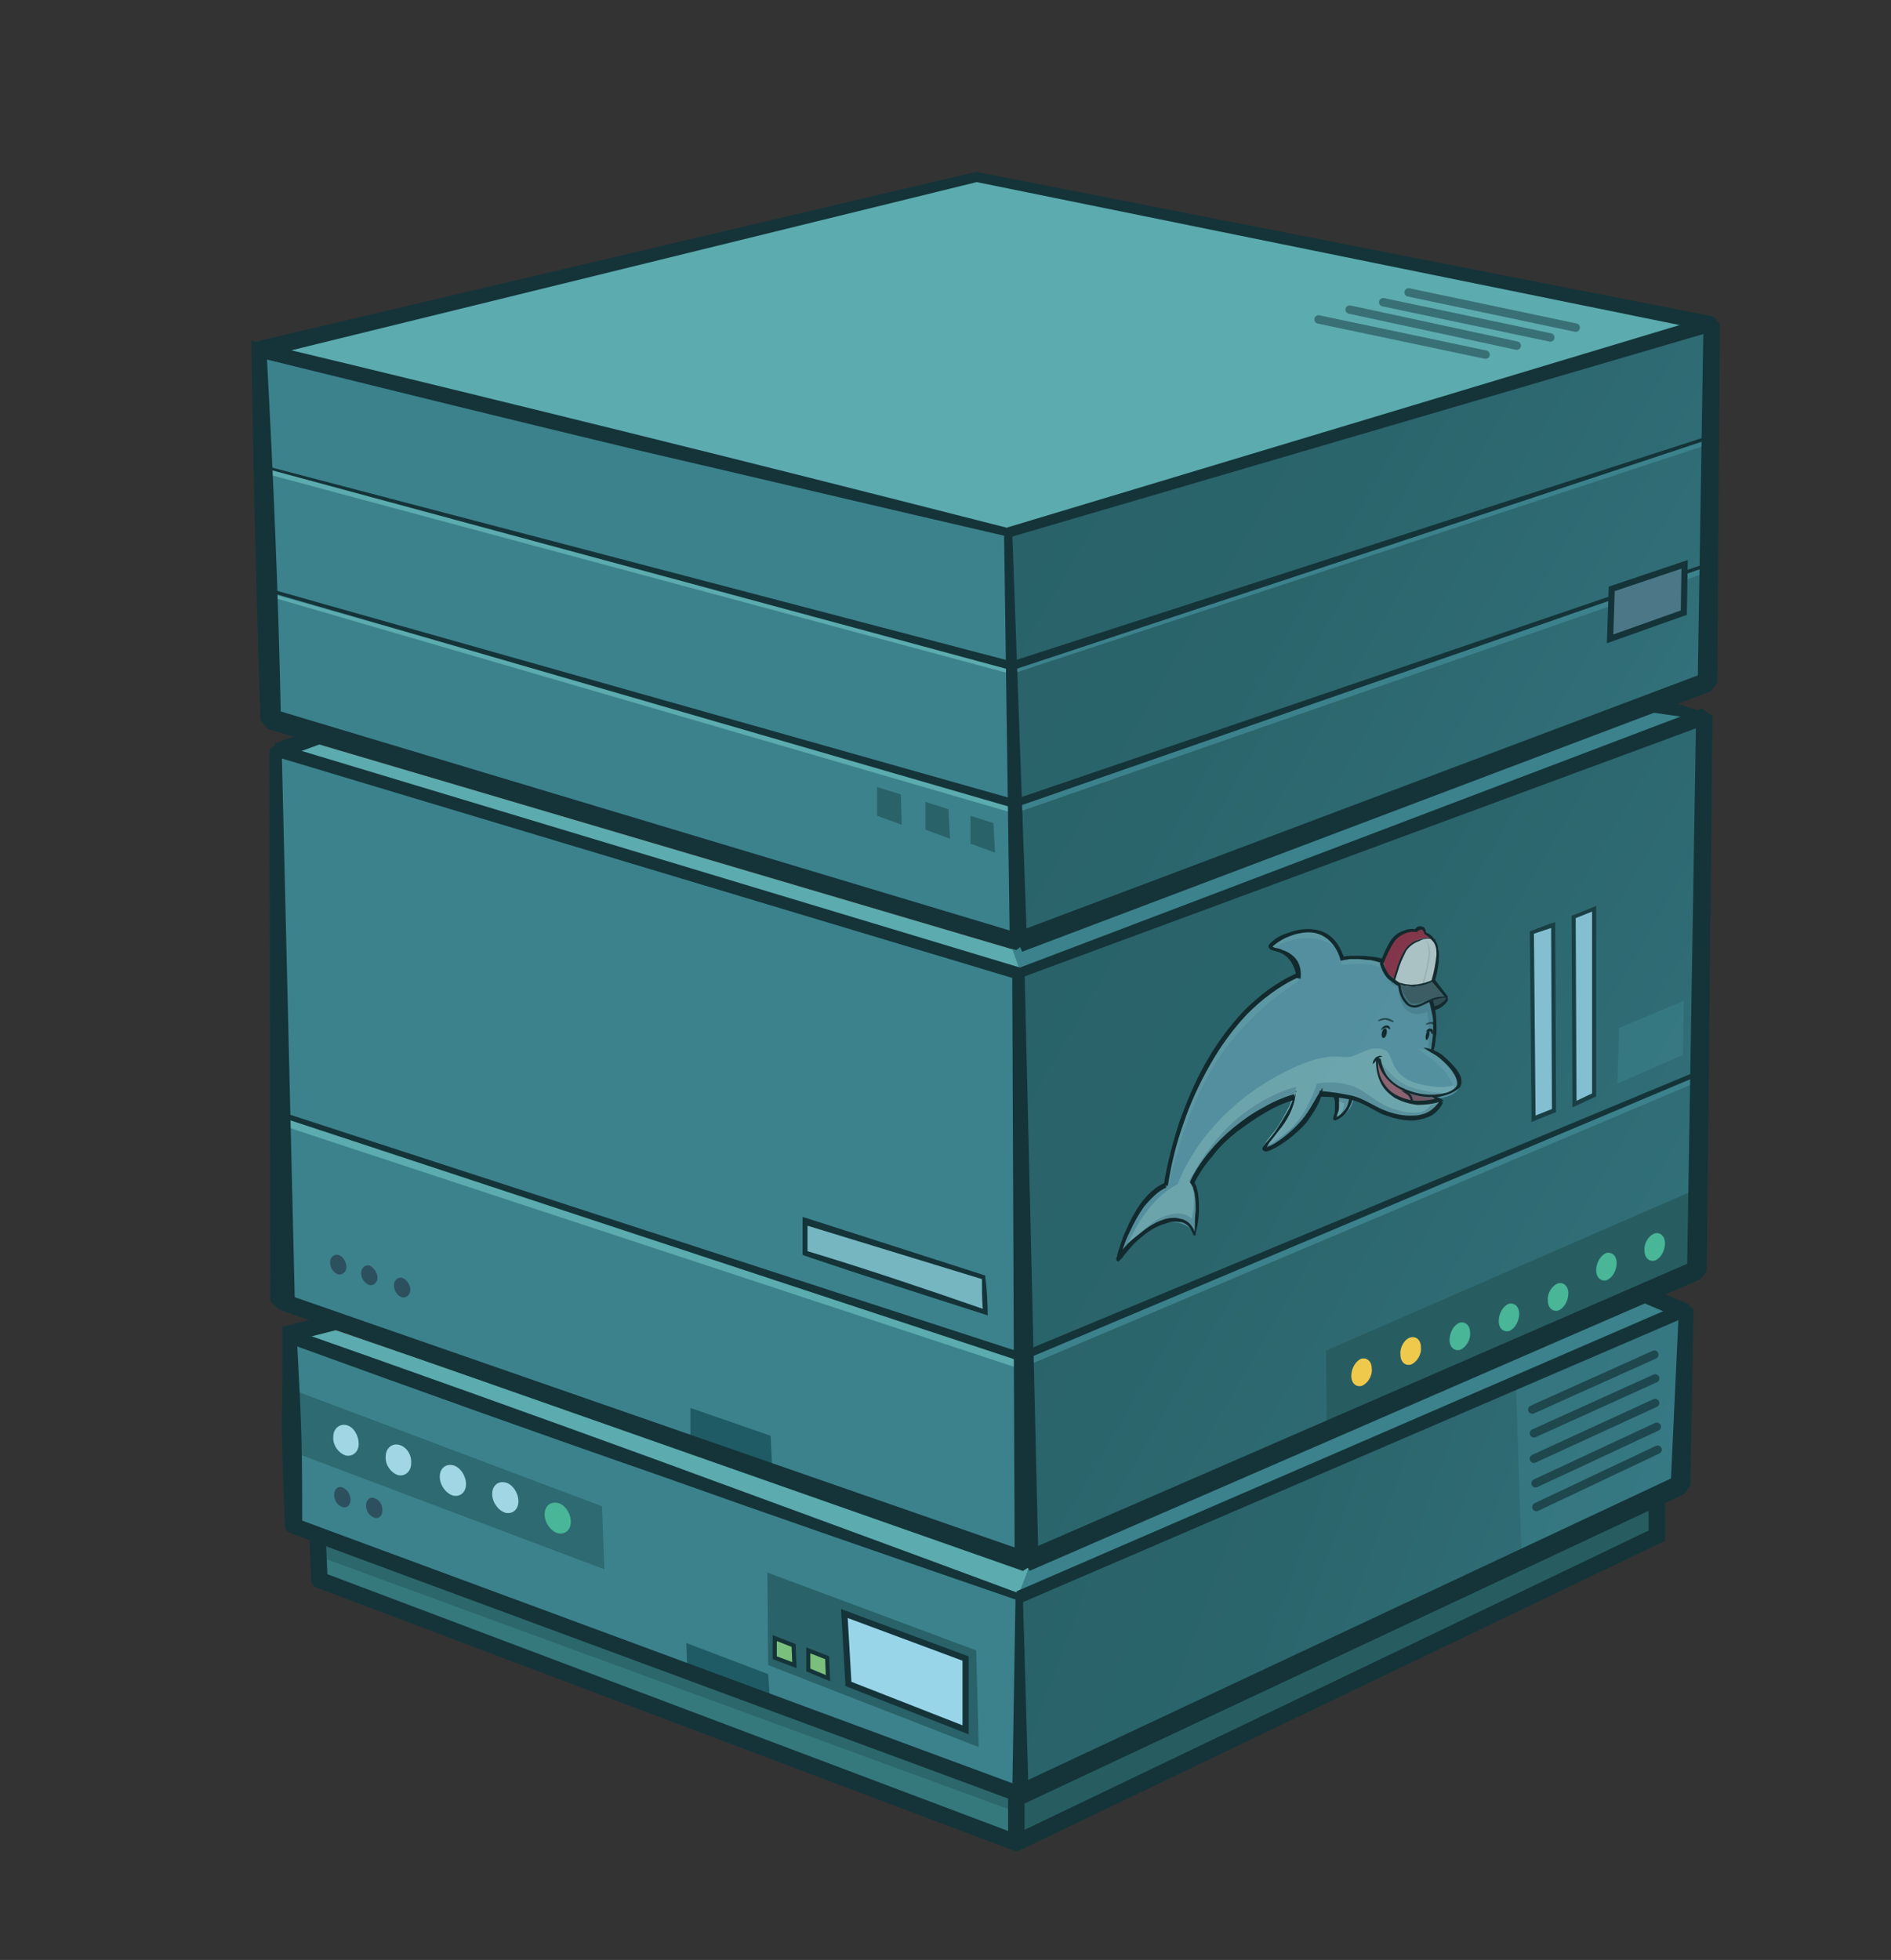<?xml version="1.0" encoding="utf-8"?>
<!-- Generator: Adobe Illustrator 22.0.0, SVG Export Plug-In . SVG Version: 6.00 Build 0)  -->
<svg version="1.1" id="Ebene_1" xmlns="http://www.w3.org/2000/svg" xmlns:xlink="http://www.w3.org/1999/xlink" x="0px" y="0px"
	 viewBox="0 0 230.9 239.3" style="enable-background:new 0 0 230.9 239.3;" xml:space="preserve">
<rect x="0" y="0" width="230.9" height="239.3" fill="#333333" stroke="none"/>
<style type="text/css">
	.st0{fill:url(#SVGID_1_);}
	.st1{fill:url(#SVGID_2_);}
	.st2{fill:url(#SVGID_3_);}
	.st3{fill:#5CABAF;}
	.st4{fill:#3C828C;}
	.st5{fill:#35797D;}
	.st6{fill:#275D61;}
	.st7{fill:#296269;}
	.st8{opacity:0.61;fill:#275D61;}
	.st9{opacity:0.55;fill:#3C828C;}
	.st10{opacity:0.63;fill:#275D61;}
	.st11{fill:#1F5B64;}
	.st12{opacity:0.52;fill:#3C828C;}
	.st13{fill:#143439;}
	.st14{fill:none;stroke:#143439;stroke-width:2;stroke-miterlimit:10;}
	.st15{fill:none;stroke:#143439;stroke-width:2;stroke-linejoin:round;stroke-miterlimit:10;}
	.st16{fill:none;stroke:#143439;stroke-width:2;stroke-linejoin:bevel;stroke-miterlimit:10;}
	.st17{fill:#98D5E9;stroke:#143439;stroke-width:0.75;stroke-miterlimit:10;}
	.st18{opacity:0.7;fill:none;stroke:#143439;stroke-width:1.027;stroke-linecap:round;stroke-miterlimit:10;}
	.st19{fill:#A1D7E4;}
	.st20{fill:#49B697;}
	.st21{fill:#EFC94C;}
	.st22{fill:#2D505F;}
	.st23{fill:#75B6C1;}
	.st24{fill:#7BBF7C;stroke:#143439;stroke-width:0.5;stroke-miterlimit:10;}
	.st25{fill:#4C7787;stroke:#143439;stroke-width:0.75;stroke-miterlimit:10;}
	.st26{opacity:0.8;}
	.st27{fill:#98D5E9;}
	.st28{opacity:0.49;fill:none;stroke:#143439;stroke-width:1.027;stroke-linecap:round;stroke-miterlimit:10;}
	.st29{opacity:0.6;}
	.st30{fill:#6EABC0;}
	.st31{fill:#97CED7;}
	.st32{fill:#BE1733;}
	.st33{fill:#45575C;}
	.st34{fill:#FFFFFF;}
	.st35{fill:#303B3F;}
	.st36{fill:#CC6072;}
	.st37{fill:#A04D60;}
	.st38{fill:#7DB9C9;}
	.st39{opacity:0.5;fill:#A4D4E0;}
	.st40{opacity:0.5;fill:#588A9E;}
	.st41{opacity:0.63;fill:#588A9E;}
	.st42{opacity:0.38;fill:#588A9E;}
	.st43{fill:#020203;}
	.st44{opacity:0.7;}
	.st45{opacity:0.11;}
</style>
<linearGradient id="SVGID_1_" gradientUnits="userSpaceOnUse" x1="128.223" y1="53.902" x2="200.095" y2="95.397" gradientTransform="matrix(1 2.730233e-03 -2.730233e-03 1 0.891 1.19)">
	<stop  offset="0" style="stop-color:#296269"/>
	<stop  offset="0.404" style="stop-color:#2B656C"/>
	<stop  offset="0.853" style="stop-color:#306D76"/>
	<stop  offset="0.999" style="stop-color:#32717B"/>
</linearGradient>
<polygon class="st0" points="123.3,65.1 209.1,39.7 208.6,83.6 124.6,115.2 "/>
<linearGradient id="SVGID_2_" gradientUnits="userSpaceOnUse" x1="125.815" y1="114.081" x2="203.42" y2="158.886" gradientTransform="matrix(1 2.730233e-03 -2.730233e-03 1 0.891 1.19)">
	<stop  offset="0" style="stop-color:#296269"/>
	<stop  offset="0.404" style="stop-color:#2B656C"/>
	<stop  offset="0.853" style="stop-color:#306D76"/>
	<stop  offset="0.999" style="stop-color:#32717B"/>
</linearGradient>
<polygon class="st1" points="124.6,118.7 208,87.6 207,155.3 125.6,190.5 "/>
<linearGradient id="SVGID_3_" gradientUnits="userSpaceOnUse" x1="130.659" y1="175.614" x2="197.622" y2="199.986" gradientTransform="matrix(1 2.730233e-03 -2.730233e-03 1 0.891 1.19)">
	<stop  offset="0" style="stop-color:#296269"/>
	<stop  offset="0.404" style="stop-color:#2B656C"/>
	<stop  offset="0.853" style="stop-color:#306D76"/>
	<stop  offset="0.999" style="stop-color:#32717B"/>
</linearGradient>
<polygon class="st2" points="124.4,195.3 205.9,160.2 205.3,181.7 124.4,219.1 "/>
<polygon class="st3" points="32.3,42.5 123.3,65.1 209.1,39.7 119,21.3 "/>
<polygon class="st4" points="31.6,42.7 123.3,65.1 124.6,115.2 33.1,87.8 "/>
<polygon class="st4" points="33.6,92 35,159.1 125.6,190.5 124.6,118.7 "/>
<polygon class="st4" points="35.5,163.3 36.2,186.7 124.4,219.1 124.4,195.3 "/>
<polygon class="st3" points="37.3,90.4 33.6,92 124.6,118.7 124.6,116.2 "/>
<polygon class="st3" points="35.3,163.7 124.4,195.3 125.6,191.5 39.8,162 "/>
<polygon class="st4" points="124.6,118.7 208,87.6 202.3,86.1 123.3,115 "/>
<polygon class="st4" points="124.4,194.6 125.6,191.5 201.8,158.7 205.9,160.2 "/>
<polygon class="st3" points="34.3,136.4 124.6,165.7 124.8,167.2 34.1,137.3 "/>
<polygon class="st5" points="39.1,188 39.3,192.5 124,225.2 123.8,218.7 "/>
<polygon class="st6" points="124,225.2 202.4,187.5 202.9,183 124.4,219.1 "/>
<polygon class="st7" points="118.5,99.6 118.5,103 121.5,104.1 121.3,100.5 "/>
<polygon class="st7" points="113,97.9 113,101.3 116,102.4 115.8,98.8 "/>
<polygon class="st7" points="107.1,96.1 107.1,99.6 110.1,100.7 110,97 "/>
<polygon class="st8" points="38.9,187.1 39.4,190.2 124,221.2 123.8,218.7 "/>
<polygon class="st9" points="197.5,132.3 205.5,128.8 205.6,122.2 197.7,125.5 "/>
<polygon class="st7" points="93.8,203.3 119.5,213.3 119.2,201.5 93.7,192 "/>
<polyline class="st10" points="35.5,169.6 73.5,183.9 73.8,191.6 36.1,177.4 35.5,169.6 "/>
<polygon class="st11" points="83.9,203.4 83.8,200.6 93.8,204.4 94,207.4 "/>
<polygon class="st11" points="84.3,176 84.3,171.9 94.1,175.3 94.3,179.5 "/>
<polygon class="st12" points="185.1,169 185.8,190.3 205.2,181.3 205.6,159.7 "/>
<polygon class="st6" points="162,174.9 161.9,164.9 206.9,145.3 207,155.6 "/>
<polygon class="st4" points="124.6,165.7 207.6,131 207.5,132 124.8,167 "/>
<polygon class="st4" points="123.9,98.2 208.2,69.1 208.4,69.9 124.2,99.2 "/>
<polygon class="st4" points="123.5,81.5 208.8,53.5 208.8,54.2 123.5,82.3 "/>
<polygon class="st3" points="33.2,72.5 123.9,98.2 123.8,99.3 33.5,73 "/>
<polygon class="st3" points="32.7,57.2 123.5,81.5 123.5,82.3 32.7,57.9 "/>
<g>
	<path class="st13" d="M30.7,41.6c15.5,3.7,31,7.5,46.4,11.3c15.4,3.8,30.8,7.7,46.1,11.6l0.4,0.5l1.8,50l-1.3,1L32.7,89l-0.9-1.1
		C31.3,72.5,30.9,56.9,30.7,41.6z M32.6,43.9C33.4,58.6,34,73,34.3,87.7l-0.9-1.1l91.2,27.4l-1.3,1L122.6,65l0.4,0.5
		c-15.2-3.5-30.3-7.1-45.4-10.6C62.6,51.3,47.6,47.6,32.6,43.9z"/>
</g>
<g>
	<polygon class="st13" points="123.9,113.9 208,82.2 207.3,83.3 208,39.5 209.3,40.4 123.3,65.6 123,64.4 208.7,38.6 210,39.5 
		209.7,83.3 208.9,84.4 124.8,116.2 	"/>
</g>
<g>
	<path class="st13" d="M125.1,118.3l1.7,72.3l-1.9,1.2l-90.8-31.9l-1.1-1l-0.1-67.4l1-0.7L125.1,118.3z M123.6,119.4L33.4,92.3
		l1-0.7l1.6,67.4l-1.1-1l90.9,31.6l-1.9,1.2L123.6,119.4z"/>
</g>
<g>
	<path class="st13" d="M31.7,41.6L119.1,21l0.1,0l0.1,0L209,38.6c0.5,0.1,0.8,0.6,0.7,1.1c-0.1,0.5-0.6,0.8-1.1,0.7l0,0l-89.5-18.2
		l0.3,0L32.2,43.6c-0.5,0.1-1.1-0.2-1.2-0.7C30.8,42.3,31.2,41.8,31.7,41.6L31.7,41.6z"/>
</g>
<g>
	<polygon class="st13" points="124.1,118.3 207.8,86.5 209.1,87.4 208.4,155.2 207.6,156.2 125.7,191.8 124.8,189.6 206.7,154 
		206,155.1 207.1,87.4 208.5,88.4 124.6,119.4 	"/>
</g>
<g>
	<path class="st13" d="M34.5,161.9c15.1,5.3,30.2,10.7,45.3,16.2c15,5.5,30,11,44.8,16.5c0.2,0.1,0.3,0.2,0.3,0.4v0l0.7,24.1
		c0,0.5-0.4,1-1,1c-0.1,0-0.3,0-0.4-0.1l0,0l-88.7-32.8c-0.4-0.1-0.6-0.5-0.7-0.9l0,0c-0.2-4-0.3-8.1-0.4-12.2
		C34.5,170.1,34.5,166,34.5,161.9z M36.3,164.4c0.2,3.7,0.4,7.3,0.5,10.9c0.1,3.6,0.1,7.3,0.1,11l-0.7-0.9l88.7,32.8l-1.3,0.9
		L124,195l0.3,0.4c-14.8-5.1-29.6-10.2-44.2-15.4C65.4,174.9,50.9,169.7,36.3,164.4z"/>
</g>
<g>
	<polygon class="st13" points="32.5,56.9 123.7,80.8 123.4,80.8 208.7,53.2 208.8,53.6 123.7,81.8 123.5,81.8 123.4,81.8 32.4,57.2 
			"/>
</g>
<g>
	<polygon class="st13" points="33.7,72.1 123.9,97.6 123.6,97.7 208.9,68.6 209,69 123.9,98.6 123.7,98.7 123.6,98.6 33.6,72.5 	"/>
</g>
<g>
	<polygon class="st13" points="124.1,218 204.7,180.2 204,181.3 205,159.8 206.3,160.6 124.7,195.7 124.1,194.3 205.6,159 
		206.8,159.8 206.4,181.3 205.7,182.4 125.1,220.2 	"/>
</g>
<line class="st14" x1="33.9" y1="91.7" x2="38.8" y2="89.9"/>
<g>
	<polygon class="st13" points="208,87.9 201.1,86.9 201.6,84.9 208.2,87 	"/>
</g>
<g>
	<polygon class="st13" points="35.1,136 124.9,165.2 124.5,165.2 207.2,130.8 207.5,131.3 124.9,166.1 124.7,166.2 124.6,166.2 
		34.9,136.6 	"/>
</g>
<polyline class="st15" points="38.8,188.1 39,192.9 124.1,225 124.1,218.9 "/>
<path class="st16" d="M124.1,225"/>
<polyline class="st14" points="124.1,225 202.3,187.5 202.3,182.6 "/>
<line class="st14" x1="205.9" y1="160.2" x2="200.7" y2="158"/>
<line class="st14" x1="35" y1="162.9" x2="41.3" y2="161.3"/>
<polygon class="st17" points="103.1,197 103.6,205.6 117.9,211.2 117.9,202.5 "/>
<line class="st18" x1="187.1" y1="172.1" x2="202" y2="165.4"/>
<line class="st18" x1="187.3" y1="175" x2="202.1" y2="168.3"/>
<line class="st18" x1="187.3" y1="178.1" x2="202.1" y2="171.3"/>
<line class="st18" x1="187.5" y1="181.1" x2="202.3" y2="174.2"/>
<line class="st18" x1="187.6" y1="184" x2="202.4" y2="177"/>
<path class="st19" d="M43.8,176.3c0,1-0.8,1.6-1.6,1.4c-0.9-0.3-1.6-1.3-1.5-2.3c0-1,0.8-1.6,1.6-1.4
	C43.2,174.2,43.8,175.3,43.8,176.3z"/>
<path class="st19" d="M50.2,178.7c0,1-0.8,1.6-1.6,1.4c-0.9-0.3-1.6-1.3-1.5-2.3c0-1,0.8-1.6,1.6-1.4
	C49.6,176.6,50.3,177.6,50.2,178.7z"/>
<path class="st19" d="M56.9,181.2c0,1-0.7,1.6-1.6,1.4c-0.9-0.3-1.6-1.3-1.6-2.3c0-1,0.7-1.6,1.6-1.4
	C56.2,179.1,56.9,180.2,56.9,181.2z"/>
<path class="st19" d="M63.3,183.3c0,1-0.7,1.6-1.6,1.4c-0.9-0.3-1.6-1.3-1.6-2.3c0-1,0.7-1.6,1.6-1.4
	C62.6,181.2,63.3,182.3,63.3,183.3z"/>
<path class="st20" d="M69.7,185.8c0,1-0.7,1.6-1.6,1.4c-0.9-0.3-1.6-1.3-1.6-2.3c0-1,0.7-1.6,1.6-1.4
	C69,183.7,69.7,184.8,69.7,185.8z"/>
<path class="st20" d="M200.8,152.7c0,0.9,0.6,1.4,1.3,1.2c0.7-0.3,1.2-1.2,1.2-2.1c0-0.9-0.6-1.4-1.3-1.2
	C201.3,150.9,200.7,151.8,200.8,152.7z"/>
<path class="st20" d="M194.9,155.1c0,0.9,0.6,1.4,1.3,1.2c0.7-0.3,1.2-1.2,1.2-2.1c0-0.9-0.6-1.4-1.3-1.2
	C195.4,153.3,194.9,154.2,194.9,155.1z"/>
<path class="st20" d="M189,158.8c0,0.9,0.6,1.4,1.3,1.2c0.7-0.3,1.2-1.2,1.2-2.1c0-0.9-0.6-1.4-1.3-1.2
	C189.5,157,188.9,157.9,189,158.8z"/>
<path class="st20" d="M183,161.3c0,0.9,0.6,1.4,1.3,1.2c0.7-0.3,1.2-1.2,1.2-2.1c0-0.9-0.6-1.4-1.3-1.2
	C183.5,159.5,183,160.4,183,161.3z"/>
<path class="st20" d="M177,163.6c0,0.9,0.6,1.4,1.3,1.2c0.7-0.3,1.3-1.2,1.2-2.1c0-0.9-0.6-1.4-1.3-1.2
	C177.5,161.8,177,162.7,177,163.6z"/>
<path class="st21" d="M171,165.4c0,0.9,0.6,1.4,1.3,1.2c0.7-0.3,1.3-1.2,1.2-2.1c0-0.9-0.6-1.4-1.3-1.2
	C171.5,163.5,170.9,164.5,171,165.4z"/>
<path class="st21" d="M165,168c0,0.9,0.6,1.4,1.3,1.2c0.7-0.3,1.3-1.2,1.2-2.1c0-0.9-0.6-1.4-1.3-1.2C165.5,166.2,165,167.1,165,168
	z"/>
<path class="st22" d="M42.3,154.7c0,0.6-0.5,1-1,0.9c-0.6-0.2-1-0.8-1-1.5c0-0.6,0.5-1,1-0.9C41.9,153.4,42.3,154.1,42.3,154.7z"/>
<path class="st22" d="M46.1,156c0,0.6-0.5,1-1,0.9c-0.6-0.2-1-0.8-1-1.5c0-0.6,0.5-1,1-0.9C45.6,154.7,46.1,155.4,46.1,156z"/>
<path class="st22" d="M42.8,183.1c0,0.7-0.5,1.1-1,0.9c-0.6-0.2-1-0.8-1-1.5c0-0.7,0.5-1.1,1-0.9C42.4,181.8,42.8,182.5,42.8,183.1z
	"/>
<path class="st22" d="M46.7,184.4c0,0.7-0.5,1.1-1,0.9c-0.6-0.2-1-0.8-1-1.5c0-0.7,0.5-1.1,1-0.9C46.3,183.1,46.7,183.7,46.7,184.4z
	"/>
<path class="st22" d="M50.1,157.5c0,0.6-0.5,1-1,0.9c-0.6-0.2-1-0.8-1-1.5c0-0.6,0.5-1,1-0.9C49.6,156.2,50.1,156.8,50.1,157.5z"/>
<g>
	<polygon class="st23" points="120.3,160.2 98.3,152.9 98.3,149.1 120.2,156 	"/>
	<path class="st13" d="M120.6,160.6c-7.5-2.4-15-4.8-22.4-7.3l-0.2-0.1l0-0.3l0-3.8l0-0.5l0.4,0.1l21.8,7l0.1,0l0,0.1
		C120.5,157.4,120.6,159,120.6,160.6z M120,159.8c-0.1-1.2-0.1-2.4-0.1-3.8l0.1,0.2l-21.9-6.7l0.5-0.3l0,3.8l-0.2-0.3
		C105.7,154.9,112.8,157.3,120,159.8z"/>
</g>
<polygon class="st24" points="101.1,204.9 98.7,203.9 98.7,201.5 101,202.4 "/>
<polygon class="st24" points="97,203.3 94.6,202.4 94.6,200 96.9,200.9 "/>
<polygon class="st25" points="205.7,68.9 205.6,74.8 196.6,78 196.8,71.9 "/>
<g class="st26">
	<polygon class="st27" points="192.2,111.9 194.7,110.9 194.6,133.7 192.2,134.8 	"/>
	<path class="st13" d="M194.4,111.3l0,22.2l-1.9,0.9l-0.1-22.3L194.4,111.3 M194.9,110.6l-0.7,0.3l-2,0.8l-0.3,0.1l0,0.3l0.1,22.3
		l0,0.8l0.7-0.3l1.9-0.9l0.3-0.1l0-0.3l0-22.2L194.9,110.6L194.9,110.6z"/>
</g>
<g class="st26">
	<polygon class="st27" points="187.1,113.9 189.7,113 189.7,135.6 187.3,136.7 	"/>
	<path class="st13" d="M189.4,113.3l0.1,22.1l-2,0.8l-0.2-22.2L189.4,113.3 M189.9,112.6l-0.7,0.2l-2.1,0.8l-0.3,0.1l0,0.4l0.2,22.2
		l0,0.7l0.7-0.3l2-0.8l0.3-0.1l0-0.3l-0.1-22.1L189.9,112.6L189.9,112.6z"/>
</g>
<line class="st28" x1="192.4" y1="40" x2="172" y2="35.7"/>
<line class="st28" x1="189.3" y1="41.2" x2="168.9" y2="36.9"/>
<line class="st28" x1="185.2" y1="42.2" x2="164.8" y2="37.8"/>
<line class="st28" x1="181.4" y1="43.3" x2="161" y2="39"/>
<g class="st29">
	<path class="st30" d="M136.5,153.8c0,0,3.1-4,5.8-4.5s3.7,1.5,3.7,1.5s0.5-4.2,0.2-5c-0.3-0.8-0.6-1.4-0.6-1.4s2.9-5.2,6.3-7.4
		c3.4-2.2,6.1-3.2,6.1-3.2s-0.2,1.4-1,2.7c-0.8,1.3-2.6,3.5-2.6,3.5s2-0.1,4.5-2.9s2.6-3.8,2.6-3.8l1.9,0.3c0,0,0.2,0.6,0.2,1.2
		s-0.3,1.7-0.3,1.7s1-0.4,1.5-1.1s0.5-1.5,0.5-1.5s2.1,1.2,4,1.9c1.9,0.7,3.4,0.8,4.3,0.6c1-0.3,1.6-0.9,1.8-1
		c0.2-0.1,0.6-0.9,0.6-0.9l-0.4-0.4c0,0,1.9-0.1,2.5-1.2c0.6-1.1-0.3-2-0.9-2.6s-2.2-1.8-2.2-1.8s0.5-2.7,0.3-4.4
		c-0.2-1.7-0.9-4.5-2.2-5.6s-6.4-1.7-7.1-1.6s-2,0.2-2,0.2s-1.2-3.4-3.3-3.4c-2.1,0-5.2,1.2-5.4,1.8c-0.2,0.6,1.5,0.4,2.1,1
		c0.6,0.6,1.3,2.6,1.3,2.6s-4.9,1.9-8.9,7.7s-5.5,10.5-5.8,11.5c-0.3,1.1-1.5,6.5-1.5,6.5s-1.4,0.4-2.7,2.3
		C138.2,149,136.5,153.8,136.5,153.8z"/>
	<path class="st31" d="M137.2,153.1c0,0,1.3-3.5,3.3-5.8c1.9-2.2,3.3-2.7,3.3-2.7s2.5-7.8,11.9-13.1c6.7-3.7,8-2.1,9.3-2.5
		c1.6-0.5,2.4-1.4,4.1-0.8c1.2,0.5,0.4,3.3,4.4,4.2c3.9,0.9,4.8-0.4,4.8-0.4s0.1,1.2-1.7,1.6c-0.5,0.1-1.4,0.2-1.4,0.2
		s0.9,0.3,0.8,0.8c-0.1,0.4-1.3,1.4-2.5,1.7c-1.2,0.3-2.7,0-5-0.9c-2.3-0.9-3.4-1.6-3.4-1.6s0.1,0.8-0.5,1.5s-1.5,1.1-1.5,1.1
		s0.3-1.3,0.3-1.7c0-0.4-0.2-1.2-0.2-1.2l-2,0c0,0-0.7,2-2.5,3.5s-3.9,3.1-4.3,3c-0.3-0.1,0.8-1.4,1.3-2c0.5-0.6,1.5-2.5,1.7-2.9
		c0.2-0.4,0.4-1.2,0.4-1.2s-3.4,1-6,3s-5.1,5-5.5,5.6c-0.4,0.6-0.9,1.7-0.9,1.7s0.8,2.4,0.7,3.4c-0.1,1-0.3,2.9-0.3,2.9
		s-1.3-3-4.5-1.2C139.6,150.5,137.2,153.1,137.2,153.1z"/>
	<path class="st32" d="M168.8,117.6c0,0,0.3,0.9,0.5,1.2c0.2,0.3,0.9,0.9,0.9,0.9s0.8-3.2,1.5-3.9c0.7-0.7,1.3-1,1.8-1.1
		c0.5-0.2,1.6-0.1,1.6-0.1l-0.9-0.6c0,0-0.2-0.9-0.6-0.8s-0.7,0.5-0.7,0.5s-1.4-0.2-2.5,0.9C169.4,115.6,168.8,117.6,168.8,117.6z"
		/>
	<path class="st33" d="M170.9,120.2c0,0,0.3,2.1,1.3,2.4c1,0.3,2.1-0.5,2.8-0.7c0.8-0.2,1.7-0.3,1.7-0.3l-1.7-1.9c0,0-0.8,0.5-2,0.7
		C172,120.6,170.9,120.2,170.9,120.2z"/>
	<path class="st34" d="M170.2,119.7c0,0,1.2,1,2.6,0.7c1.4-0.3,2.3-0.7,2.3-0.7s0.8-3.3,0.5-4s-0.5-1.1-0.5-1.1s-1.4-0.5-2.9,0.7
		C171,116.3,170.2,119.7,170.2,119.7z"/>
	<path class="st35" d="M174.8,122.1l0.3,1c0,0,1.9-1,1.7-1.3C176.5,121.5,174.8,122.1,174.8,122.1z"/>
	<path class="st36" d="M168.2,129.5c0,0-0.2,2.7,1.2,3.8s3,1.5,3,1.5s-0.1-1.1-0.5-1.3c-0.4-0.3-1.8-1.1-2.4-1.7
		S168.2,129.5,168.2,129.5z"/>
	<path class="st37" d="M171.9,133.4c0,0,1.2,0.4,1.8,0.4s1.9,0.4,1.9,0.6c0,0.2-1.2,0.3-1.9,0.3c-0.7,0-1.4,0-1.4,0L171.9,133.4z"/>
	<path class="st38" d="M142.2,144.9l0.5,0c0,0,2.2-12,8.6-18.9c4.4-4.8,7.2-6.1,7.2-6.1l0.1-1c0,0-5,2.3-8.9,7.6
		C143.9,134,142.2,144.9,142.2,144.9z"/>
	<path class="st39" d="M158.3,132.7c0,0-0.4,2.1-1.3,3.6c-0.9,1.4-2.8,3.8-2.8,3.8l0.5-0.1c0,0,2-1.9,2.8-3.5
		C158.6,134.2,158.3,132.7,158.3,132.7z"/>
	<path class="st38" d="M163.6,116.9l0.2,0.9c0,0,2.2-0.2,3.1-0.1c1.2,0.1,2.3,0.6,2.3,0.6l-0.4-1.2c0,0-2.9-0.3-3.4-0.3
		C165,116.9,163.6,116.9,163.6,116.9z"/>
	<path class="st38" d="M173.1,128.1c0,0,1.3-0.2,3,1.2c1.3,1,2,2.3,2.1,2.8c0.1,0.8-0.5,1.1-0.5,1.1s-0.2-0.9-1-2
		C175.7,129.7,173.1,128.1,173.1,128.1z"/>
	<path class="st38" d="M155.1,115.5c-0.2,0.3,0.3,0.3,0.3,0.3s1.4-0.9,3.2-1.2c2.8-0.4,4.6,1.1,4.6,1.1s-1.1-2.2-3.9-1.8
		C156.4,114.2,155.3,115,155.1,115.5z"/>
	<path class="st40" d="M137.9,152.1c0,0,1.9-2.7,4.3-3.6s3.3,0.3,3.3,0.3s0.3-1,0.3-1.9c0-1.3-0.3-2.5-0.3-2.5s0.7,1.7,0.8,2.8
		c0.1,1.1-0.3,3.5-0.3,3.5c0,0-0.8-2.3-2.9-1.7S137.9,152.1,137.9,152.1z"/>
	<path class="st40" d="M145.5,144.5l-0.3-0.3c0,0,2.4-4.9,6.2-7.9c3.8-3,6.9-3.6,6.9-3.6l-0.4,1.4c0,0-4.3,1.6-6.7,3.6
		C147,141.2,145.5,144.5,145.5,144.5z"/>
	<path class="st40" d="M156.2,139.3c0,0,2.2-2,3.2-3.8s1.4-3.2,1.4-3.2s2.1-0.4,4,0.2c1.6,0.4,2.8,1.8,4.6,2.6
		c1.8,0.8,3.2,0.8,4,0.7c0.8-0.1,1.3-0.9,1.3-0.9l1.1-0.3c0,0-0.6,1.2-2,1.8c-1.5,0.5-3.4,0.2-4.7-0.4s-4-2-4-1.9s-0.3,1-0.5,1.5
		s-1.3,1.2-1.3,1.2s0.6-1,0.7-1.4c0.1-0.4,0.1-0.7,0.1-0.7l-0.7-0.2l-0.1-0.7l-1.9-0.3c0,0-0.9,2.1-2,3.2
		C158.2,137.8,156.2,139.3,156.2,139.3z"/>
	<path class="st41" d="M169.1,118.6c0,0,0.5,1.2,0.8,1.5c0.4,0.3,0.8,0.4,0.8,0.4s0.1,2.3,1.3,3c1.2,0.7,2.3,0,2.3,0
		s0.2,2.1,0.2,2.7c0,0.7-0.2,2-0.2,2l0.5,0.1c0,0,0.4-2.2,0.4-3.2c-0.1-1-0.5-3.2-0.5-3.2s-1.8,1-2.5,0.5s-1.3-2.4-1.3-2.4
		L169.1,118.6z"/>
	<path class="st42" d="M168.4,129.3c0,0,0.1,2,1.7,3.1s3.5,1.7,4.5,1.7s2.6-0.6,2.6-0.6s-3.6,0-5.7-1.1
		C169.4,131.2,168.4,129.3,168.4,129.3z"/>
	<g>
		<path class="st43" d="M142.1,144.7c0.4-2.6,1.1-5.2,1.9-7.7c0.9-2.5,1.9-4.9,3.2-7.2c1.3-2.3,2.9-4.5,4.7-6.4
			c1.9-1.9,4-3.5,6.5-4.6l0.2,0.5c-2.3,1-4.5,2.7-6.3,4.5c-1.8,1.9-3.3,4-4.6,6.3c-1.3,2.3-2.4,4.7-3.2,7.1c-0.9,2.5-1.5,5-1.9,7.6
			L142.1,144.7z"/>
	</g>
	<g>
		<path class="st43" d="M145.3,144.3c0.6-1.3,1.4-2.5,2.3-3.6c0.9-1.1,1.9-2.1,3-3c1.1-0.9,2.2-1.7,3.5-2.4c1.2-0.7,2.5-1.3,3.9-1.7
			l0.1,0.7c-1.3,0.3-2.5,0.9-3.7,1.6c-1.2,0.7-2.3,1.5-3.4,2.3c-1.1,0.9-2.1,1.8-2.9,2.9c-0.9,1-1.7,2.2-2.3,3.4L145.3,144.3z"/>
	</g>
	<g>
		<path class="st43" d="M161.1,133.2c1.4,0.1,2.7,0.3,4.1,0.6c1.4,0.4,2.5,1.2,3.7,1.7c1.2,0.5,2.5,0.8,3.8,0.7
			c0.6,0,1.3-0.2,1.8-0.5c0.5-0.3,1-0.8,1.3-1.3l0.4,0.2c-0.3,0.7-0.8,1.2-1.4,1.6c-0.6,0.3-1.3,0.5-2,0.6c-1.4,0.1-2.8-0.3-4.1-0.8
			c-1.2-0.6-2.4-1.4-3.6-1.7c-1.3-0.3-2.7-0.4-3.9-0.4L161.1,133.2z"/>
	</g>
	<g>
		<path class="st43" d="M142.4,145c-1,0.4-1.9,1.4-2.7,2.3c-0.7,1-1.3,2.1-1.8,3.2c-0.3,0.6-0.5,1.1-0.7,1.7l-0.3,0.9l-0.2,0.4
			l-0.1,0.2l0,0.1c0,0,0,0,0,0l0,0c0,0,0,0,0,0c0,0-0.1-0.2-0.2-0.2c-0.1,0-0.1,0-0.1,0l0,0l0,0c0,0,0.2-0.2,0.2-0.3l0.3-0.4
			c0.2-0.2,0.4-0.5,0.6-0.7c0.4-0.5,0.9-0.9,1.4-1.3c1-0.8,2-1.6,3.3-2c0.6-0.2,1.3-0.3,2-0.1c0.7,0.1,1.3,0.6,1.6,1.2
			c0.1,0.1,0.1,0.3,0.2,0.5l0.1,0.2c0,0,0,0,0,0c0,0,0,0,0,0c0,0-0.2,0-0.2,0l0,0c0,0,0,0,0,0l0-0.1c0.1-0.3,0.1-0.6,0.1-0.9
			c0-0.6,0-1.2,0.1-1.9c0-0.6,0-1.2-0.1-1.8c0-0.3-0.1-0.6-0.2-0.9c0-0.1-0.1-0.3-0.2-0.4c0-0.1-0.2-0.3-0.2-0.3l0.2-0.4
			c0.3,0.2,0.3,0.3,0.4,0.5c0.1,0.2,0.2,0.3,0.2,0.5c0.1,0.3,0.2,0.6,0.2,0.9c0.1,0.6,0.1,1.3,0.1,1.9c0,0.6-0.1,1.3-0.2,1.9
			c-0.1,0.3-0.1,0.6-0.2,0.9l0,0.1c0,0,0,0,0,0.1c0,0,0,0,0,0c0,0-0.1,0.1-0.2,0c0,0,0,0-0.1,0c-0.1-0.1,0-0.1,0-0.1l-0.1-0.2
			c-0.1-0.1-0.1-0.3-0.2-0.4c-0.3-0.5-0.8-0.9-1.4-0.9c-0.6-0.1-1.2,0-1.7,0.2c-1.1,0.3-2.2,1-3.1,1.8c-0.5,0.4-0.9,0.8-1.3,1.3
			c-0.2,0.2-0.4,0.5-0.6,0.7l-0.3,0.4c-0.1,0.1-0.2,0.2-0.4,0.4l0,0l0,0c0,0,0,0-0.1,0c-0.1,0-0.2-0.2-0.2-0.2l0,0l0,0
			c0-0.1,0-0.1,0-0.1l0-0.1l0.1-0.2l0.1-0.5l0.3-0.9c0.2-0.6,0.4-1.2,0.7-1.8c0.5-1.2,1.1-2.3,1.8-3.3c0.8-1,1.7-2,3-2.5L142.4,145z
			"/>
	</g>
	<g>
		<path class="st43" d="M158.3,119.4c-0.1-1.3-0.8-2.6-2-3.1c-0.3-0.1-0.6-0.2-1-0.3c-0.1,0-0.2-0.1-0.3-0.2
			c-0.1-0.1-0.1-0.1-0.1-0.3c0-0.1,0-0.1,0.1-0.2c0.1-0.2,0.3-0.3,0.4-0.4c0.6-0.5,1.2-0.8,1.9-1c1.3-0.5,2.9-0.7,4.3-0.1
			c1.4,0.6,2.2,2,2.6,3.4l-0.5,0.1c-0.3-1.3-1.1-2.5-2.3-3.1c-1.2-0.6-2.7-0.4-3.9,0.1c-0.6,0.2-1.3,0.6-1.8,1
			c-0.1,0.1-0.3,0.2-0.3,0.3c0,0,0,0.1,0,0c0-0.1,0,0,0,0c0,0,0.1,0,0.2,0.1c0.3,0.1,0.7,0.1,1,0.3c0.7,0.2,1.4,0.7,1.8,1.3
			c0.4,0.7,0.5,1.4,0.4,2.2L158.3,119.4z"/>
	</g>
	<ellipse transform="matrix(0.221 -0.975 0.975 0.221 8.729 263.053)" class="st43" cx="169" cy="126.1" rx="0.6" ry="0.3"/>
	
		<ellipse transform="matrix(0.22 -0.975 0.975 0.22 12.698 268.62)" class="st43" cx="174.4" cy="126.4" rx="0.6" ry="0.2"/>
	<g>
		<path class="st43" d="M168.6,125.8c0.1-0.3,0.3-0.5,0.6-0.6c0.2,0,0.3,0,0.4,0.1c0.1,0.1,0.2,0.3,0.1,0.4
			C169.3,125.3,169,125.5,168.6,125.8z"/>
	</g>
	<g class="st44">
		<path class="st43" d="M168.2,124.7c0.2-0.3,0.6-0.4,1-0.4c0.4,0,0.7,0.2,1,0.4l-0.1,0.1c-0.3-0.1-0.6-0.2-0.9-0.3
			C168.9,124.5,168.6,124.6,168.2,124.7L168.2,124.7z"/>
	</g>
	<g>
		<path class="st43" d="M168.6,129.3c0.1,0.7,0.4,1.5,0.8,2.1c0.5,0.6,1.1,1.1,1.8,1.4c1.4,0.7,3,1,4.5,0.8c0.8-0.1,1.5-0.3,2-0.8
			c0.5-0.4,0.1-1.3-0.3-1.9c-0.4-0.6-1-1.2-1.6-1.7c-0.6-0.5-1.3-0.8-2-1.3c0.8,0.1,1.6,0.4,2.3,0.9c0.6,0.5,1.2,1.1,1.7,1.7
			c0.2,0.3,0.5,0.7,0.6,1.1c0.1,0.4,0.1,1-0.3,1.3c-0.7,0.6-1.5,0.8-2.3,1c-1.6,0.2-3.3-0.1-4.8-0.9c-1.5-0.8-2.7-2.2-2.8-3.9
			L168.6,129.3z"/>
	</g>
	<g>
		<path class="st43" d="M158.2,133.2c0,1.6-0.8,3.2-1.7,4.4c-0.5,0.6-1,1.3-1.5,1.9c-0.1,0.2-0.2,0.3-0.3,0.5c0,0.1-0.1,0.2-0.1,0.2
			c0,0,0-0.1-0.1-0.1c-0.1,0,0,0,0,0c0.3,0,0.7-0.2,1-0.4c1.3-0.8,2.5-1.8,3.5-3c1-1.2,1.6-2.6,2.5-3.9c-0.1,1.7-1.1,3-2,4.3
			c-1.1,1.2-2.3,2.2-3.7,3c-0.4,0.2-0.7,0.4-1.2,0.5c-0.1,0-0.1,0-0.3-0.1c-0.2-0.1-0.2-0.3-0.1-0.4c0-0.1,0.1-0.2,0.2-0.3
			c0.1-0.2,0.2-0.3,0.4-0.5c0.5-0.6,1-1.2,1.4-1.9c0.4-0.6,0.8-1.3,1.2-2c0.3-0.7,0.6-1.4,0.9-2.2L158.2,133.2z"/>
	</g>
	<g>
		<path class="st43" d="M175,133.8c0.4,0.1,0.7,0.2,1,0.4l0.3,0.2l-0.4,0.1c-0.9,0.3-1.9,0.4-2.8,0.4c-1-0.1-1.9-0.4-2.7-0.8
			c-0.8-0.5-1.5-1.2-1.9-2.1c-0.4-0.9-0.5-1.8-0.5-2.8l0.3,0c-0.1,0.9,0,1.8,0.4,2.6c0.4,0.8,1,1.5,1.8,1.9c0.8,0.4,1.7,0.7,2.6,0.7
			c0.9,0,1.8-0.1,2.6-0.4l-0.1,0.4c-0.2-0.2-0.5-0.3-0.8-0.5L175,133.8z"/>
	</g>
	<g>
		<path class="st43" d="M167.6,129.9c0-0.3,0.2-0.6,0.4-0.8c0.1-0.1,0.3-0.1,0.4-0.2c0.2,0,0.3,0,0.4,0.1c-0.2,0-0.3,0.1-0.4,0.1
			c-0.1,0.1-0.2,0.1-0.3,0.2C168,129.6,167.8,129.8,167.6,129.9z"/>
	</g>
	<g>
		<path class="st43" d="M171.1,133.2c0.4,0,0.8,0.1,1.1,0.4c0.3,0.3,0.3,0.7,0.4,1.1l-0.2,0c-0.1-0.3-0.2-0.7-0.4-0.9
			C171.8,133.6,171.5,133.4,171.1,133.2z"/>
	</g>
	<g>
		<path class="st43" d="M165.2,133.9c-0.1,0.6-0.3,1.1-0.6,1.6c-0.3,0.5-0.7,0.9-1.3,1.2c-0.1,0-0.2,0.1-0.3,0.1c0,0-0.1,0-0.2-0.1
			c0,0,0-0.1,0-0.1c0-0.1,0-0.1,0-0.1c0-0.2,0.1-0.3,0.1-0.4c0.1-0.3,0.1-0.5,0.1-0.8c0-0.2,0-0.5,0-0.8c0-0.1-0.1-0.3-0.1-0.4
			c0-0.1,0-0.1-0.1-0.2c0,0-0.1-0.1,0-0.1l0.4-0.4c0.1,0.2,0.1,0.2,0.2,0.3c0,0.1,0,0.2,0.1,0.2c0,0.1,0,0.3,0,0.4
			c0,0.3,0,0.6,0,0.9c0,0.3-0.1,0.6-0.2,0.8c0,0.1-0.1,0.3-0.1,0.4c0,0.1,0,0.1-0.1,0c0,0,0.1,0,0.1,0c0.4-0.2,0.8-0.6,1.1-1
			c0.3-0.4,0.4-1,0.5-1.5L165.2,133.9z"/>
	</g>
	<g>
		<path class="st43" d="M175,122.9c0.4-0.1,0.8-0.2,1.1-0.5c0.2-0.1,0.3-0.2,0.4-0.4c0.1-0.1,0.1-0.2,0.1-0.2c0,0,0,0,0,0
			c0,0-0.1,0-0.1,0c-0.4,0-0.8,0.1-1.2,0.2c-0.4,0.1-0.7,0.3-1.1,0.5c-0.4,0.2-0.8,0.4-1.2,0.5c-0.5,0.1-1-0.1-1.3-0.4
			c-0.7-0.7-0.9-1.6-1-2.4l0,0l0.1,0.2c-0.3-0.1-0.5-0.3-0.8-0.5c-0.2-0.2-0.5-0.3-0.7-0.6c-0.4-0.5-0.6-1-0.8-1.6l0,0l0-0.1l0,0
			c0.4-1,0.8-2,1.4-2.9c0.2-0.2,0.3-0.4,0.6-0.6c0.2-0.2,0.5-0.3,0.7-0.4c0.5-0.2,1.1-0.4,1.7-0.2l0,0l-0.2,0.1
			c0.1-0.3,0.5-0.6,0.8-0.5c0.2,0,0.4,0.1,0.5,0.3c0.1,0.2,0.1,0.3,0.1,0.5l0,0l-0.1-0.1c0.6,0.2,1,0.6,1.3,1.1
			c0.3,0.5,0.4,1.1,0.4,1.7c0,1.1-0.2,2.2-0.5,3.2l0,0l0-0.2l1.6,2.1l-0.2,0.2l-1.7-2l-0.1-0.1l0-0.1l0,0c0.3-1,0.5-2.1,0.6-3.1
			c0-0.5,0-1-0.3-1.5c-0.3-0.4-0.7-0.8-1.1-1l-0.1-0.1l0-0.1l0,0c-0.1-0.2-0.2-0.4-0.3-0.4c-0.2,0-0.4,0.1-0.5,0.2l-0.1,0.1l-0.1,0
			l0,0c-0.4-0.1-1,0-1.4,0.2c-0.5,0.2-0.9,0.5-1.2,0.9c-0.6,0.9-1,1.8-1.4,2.8l0-0.1l0,0c0.2,0.5,0.4,1,0.7,1.4
			c0.4,0.4,0.8,0.7,1.3,1l0.1,0.1l0,0.1l0,0c0.1,0.8,0.3,1.6,0.9,2.2c0.5,0.6,1.4,0.3,2.1-0.1c0.8-0.4,1.6-0.7,2.5-0.6
			c0.1,0,0.1,0,0.2,0.1c0.1,0.1,0.1,0.2,0.1,0.3c0,0.1-0.1,0.2-0.2,0.3c-0.1,0.2-0.3,0.3-0.5,0.5c-0.4,0.3-0.8,0.4-1.2,0.5
			L175,122.9z"/>
	</g>
	<g>
		<path class="st43" d="M171,120c0.3,0.1,0.7,0.2,1,0.2c0.3,0.1,0.7,0,1,0c0.7-0.1,1.4-0.3,2-0.6l0.1,0.1c-0.6,0.4-1.3,0.6-2.1,0.7
			c-0.4,0.1-0.7,0.1-1.1,0c-0.4,0-0.7-0.1-1.1-0.3L171,120z"/>
	</g>
	<g>
		<path class="st43" d="M170.1,119.7c0.2-0.7,0.4-1.3,0.6-1.9c0.2-0.6,0.5-1.3,0.9-1.9c0.4-0.6,1-1,1.7-1.2c0.3-0.1,0.7-0.2,1-0.2
			c0.4,0,0.7,0.1,1,0.2l0,0.1c-0.3-0.1-0.6-0.2-1-0.2c-0.3,0-0.7,0.1-1,0.3c-0.6,0.2-1.2,0.6-1.6,1.2c-0.3,0.6-0.6,1.2-0.8,1.8
			c-0.2,0.6-0.4,1.3-0.6,1.9L170.1,119.7z"/>
	</g>
	<g class="st45">
		<path class="st43" d="M174,114.5c0.3,0.4,0.5,0.9,0.6,1.4c0.1,0.5,0,1-0.1,1.5c-0.2,1-0.4,2-0.7,2.9l-0.2-0.1
			c0.3-0.9,0.6-1.9,0.7-2.9c0.1-0.5,0.2-1,0.1-1.5C174.4,115.4,174.2,114.9,174,114.5L174,114.5z"/>
	</g>
	<g>
		<path class="st43" d="M174.1,126c0.1-0.2,0.3-0.5,0.6-0.4c0.2,0,0.3,0.2,0.3,0.3c0,0.1,0,0.3-0.1,0.4c-0.1-0.1-0.1-0.2-0.2-0.3
			c0-0.1-0.1-0.1-0.2-0.1C174.5,125.8,174.3,125.9,174.1,126z"/>
	</g>
	<g class="st44">
		<path class="st43" d="M174.1,125c0.2-0.1,0.4-0.2,0.6-0.2c0.2-0.1,0.6,0.1,0.6,0.4l-0.2,0c-0.1-0.1-0.2-0.2-0.4-0.2
			c-0.2,0-0.4,0.1-0.6,0.1L174.1,125z"/>
	</g>
	<path class="st43" d="M169.1,117.1c-0.3-0.1-0.6-0.1-0.9-0.2c-0.7-0.1-1.4-0.2-2.2-0.2c-0.4,0-0.7,0-1.1,0c-0.4,0-0.7,0.1-1.1,0.1
		l-0.1,0.4c0.4,0,0.7,0,1.1-0.1c0.4,0,0.7,0,1.1,0c0.4,0,0.7,0.1,1.1,0.1c0.4,0,0.7,0.1,1.1,0.2c0.3,0.1,0.5,0.1,0.8,0.2
		L169.1,117.1z"/>
	<path class="st43" d="M175,122.1l-0.5,0.2c0,0.1,0.1,0.2,0.1,0.3c0.1,0.4,0.2,0.9,0.3,1.3c0.1,0.5,0.1,1,0.1,1.5c0,0.5,0,1-0.1,1.5
		c0,0.3-0.1,0.5-0.1,0.8c0,0.3-0.1,0.5-0.1,0.8l0.3,0c0.1-0.3,0.1-0.6,0.2-0.8c0-0.3,0.1-0.6,0.1-0.8c0-0.3,0.1-0.5,0.1-0.8
		c0-0.3,0-0.5,0-0.8c0-1.1-0.1-2.1-0.4-3C175,122.2,175,122.1,175,122.1z"/>
</g>
</svg>
